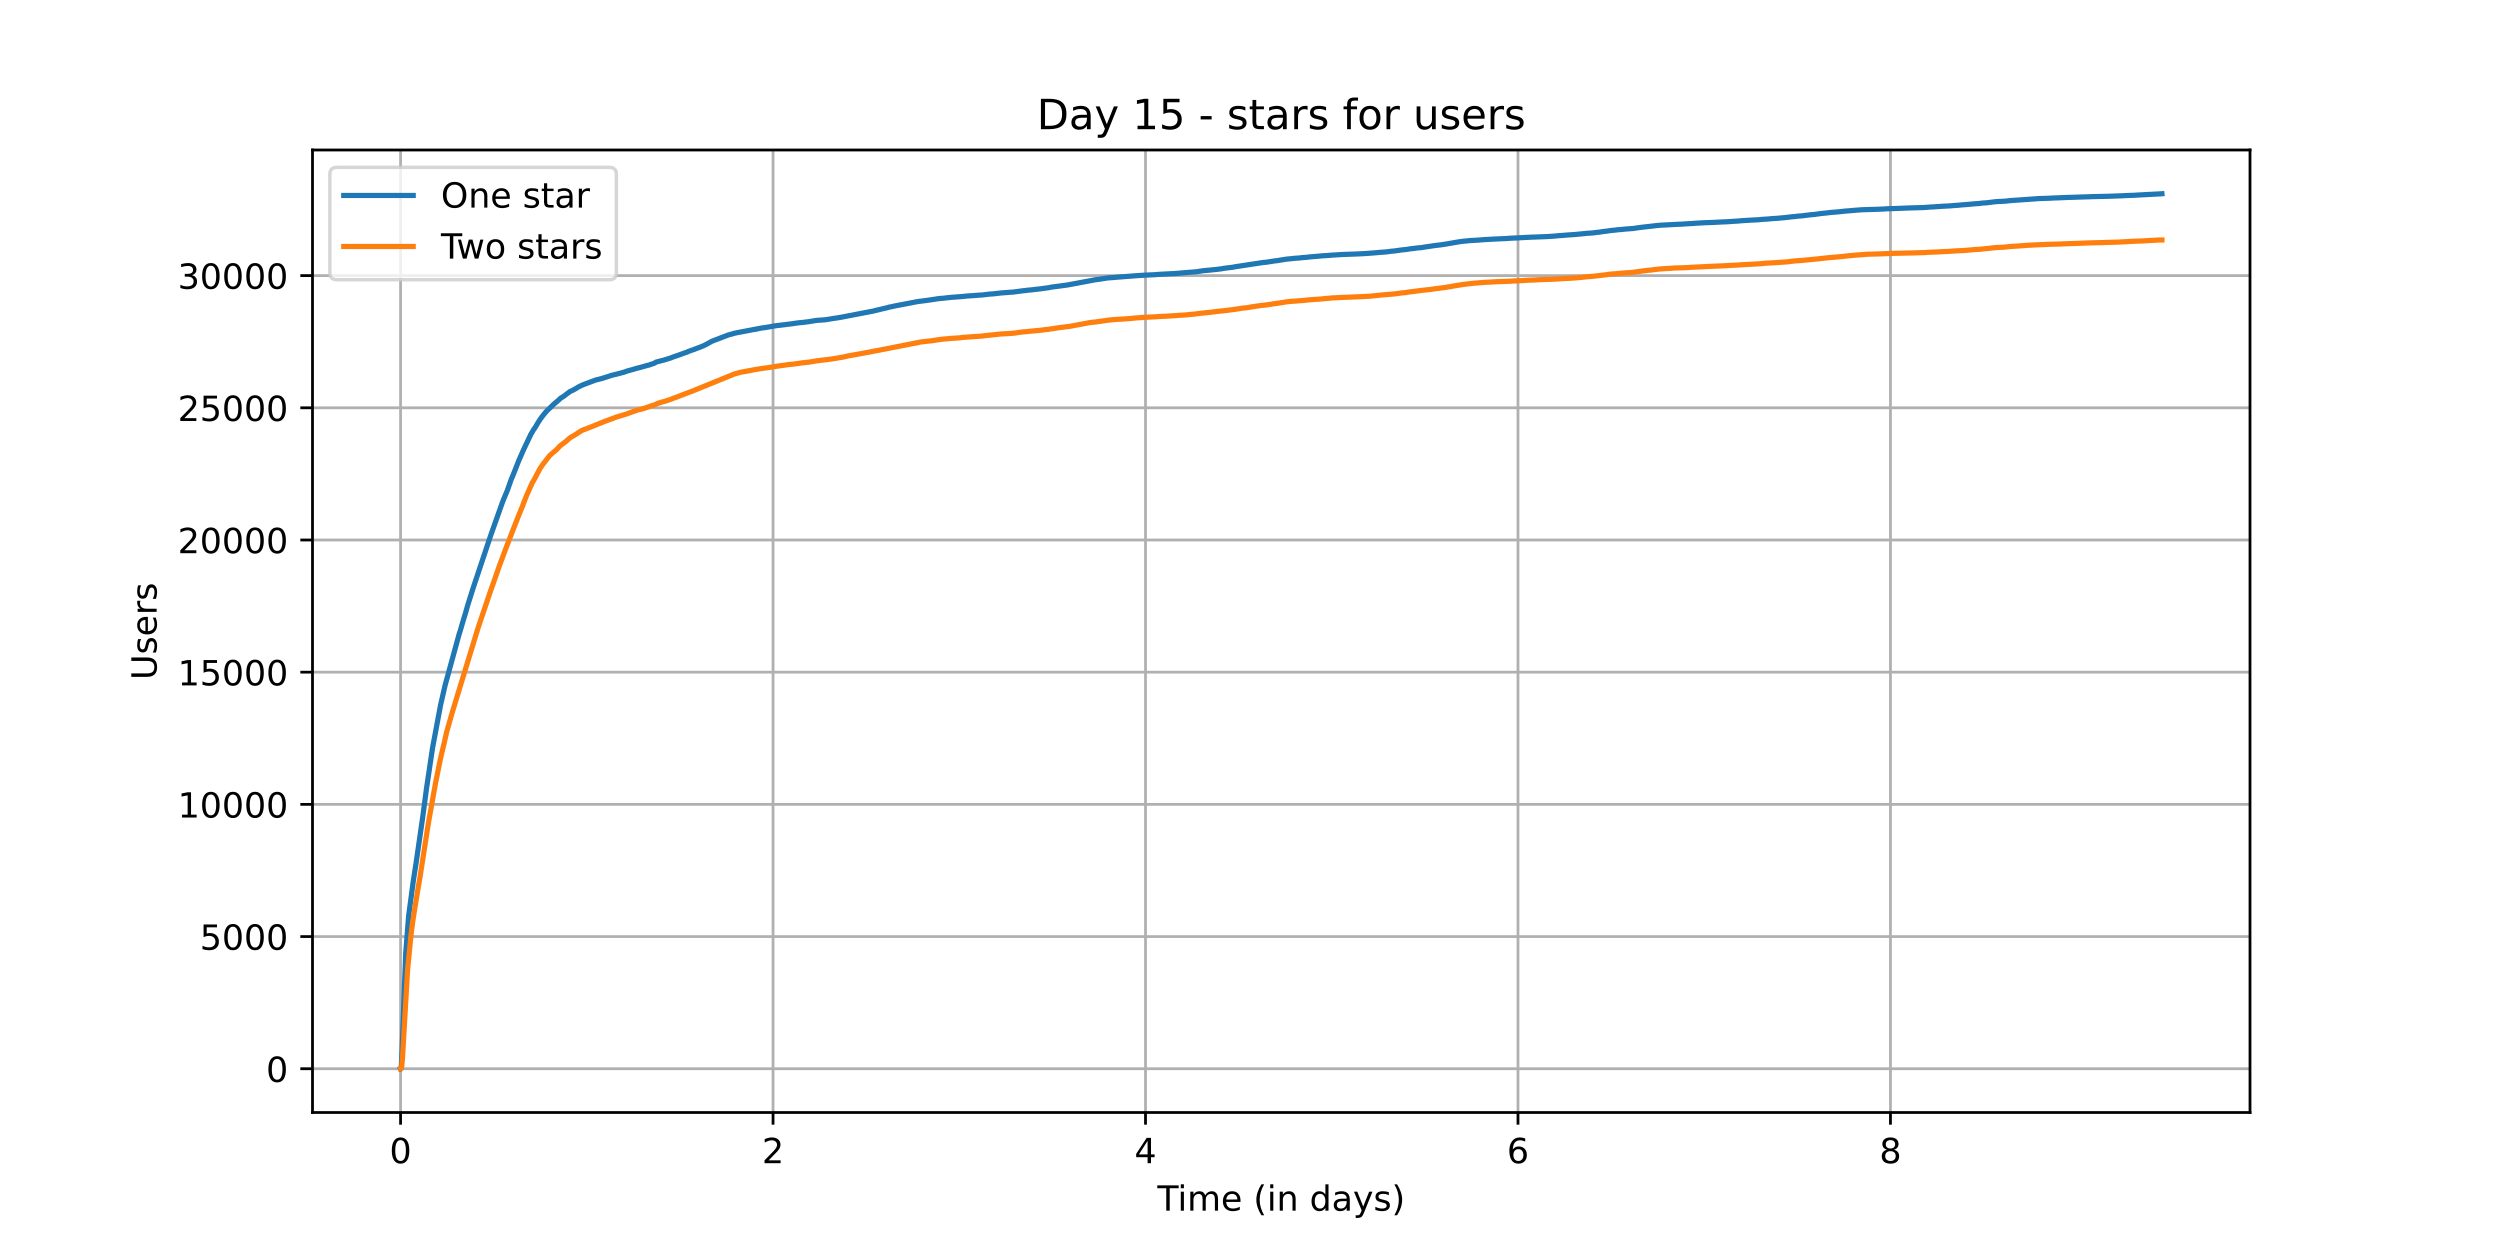 <?xml version="1.0" encoding="utf-8" standalone="no"?>
<!DOCTYPE svg PUBLIC "-//W3C//DTD SVG 1.1//EN"
  "http://www.w3.org/Graphics/SVG/1.1/DTD/svg11.dtd">
<!-- Created with matplotlib (https://matplotlib.org/) -->
<svg height="360pt" version="1.1" viewBox="0 0 720 360" width="720pt" xmlns="http://www.w3.org/2000/svg" xmlns:xlink="http://www.w3.org/1999/xlink">
 <defs>
  <style type="text/css">*{stroke-linecap:butt;stroke-linejoin:round;}</style>
 </defs>
 <g id="figure_1">
  <g id="patch_1">
   <path d="M 0 360 
L 720 360 
L 720 0 
L 0 0 
z
" style="fill:#ffffff;"/>
  </g>
  <g id="axes_1">
   <g id="patch_2">
    <path d="M 90 320.4 
L 648 320.4 
L 648 43.2 
L 90 43.2 
z
" style="fill:#ffffff;"/>
   </g>
   <g id="matplotlib.axis_1">
    <g id="xtick_1">
     <g id="line2d_1">
      <path clip-path="url(#pb4bdff9f45)" d="M 115.364 320.4 
L 115.364 43.2 
" style="fill:none;stroke:#b0b0b0;stroke-linecap:square;stroke-width:0.8;"/>
     </g>
     <g id="line2d_2">
      <defs>
       <path d="M 0 0 
L 0 3.5 
" id="ma41ebcc089" style="stroke:#000000;stroke-width:0.8;"/>
      </defs>
      <g>
       <use style="stroke:#000000;stroke-width:0.8;" x="115.364" xlink:href="#ma41ebcc089" y="320.4"/>
      </g>
     </g>
     <g id="text_1">
      <!-- 0 -->
      <g transform="translate(112.182 334.998)scale(0.1 -0.1)">
       <defs>
        <path d="M 31.781 66.406 
Q 24.172 66.406 20.328 58.906 
Q 16.5 51.422 16.5 36.375 
Q 16.5 21.391 20.328 13.891 
Q 24.172 6.391 31.781 6.391 
Q 39.453 6.391 43.281 13.891 
Q 47.125 21.391 47.125 36.375 
Q 47.125 51.422 43.281 58.906 
Q 39.453 66.406 31.781 66.406 
z
M 31.781 74.219 
Q 44.047 74.219 50.516 64.516 
Q 56.984 54.828 56.984 36.375 
Q 56.984 17.969 50.516 8.266 
Q 44.047 -1.422 31.781 -1.422 
Q 19.531 -1.422 13.062 8.266 
Q 6.594 17.969 6.594 36.375 
Q 6.594 54.828 13.062 64.516 
Q 19.531 74.219 31.781 74.219 
z
" id="DejaVuSans-48"/>
       </defs>
       <use xlink:href="#DejaVuSans-48"/>
      </g>
     </g>
    </g>
    <g id="xtick_2">
     <g id="line2d_3">
      <path clip-path="url(#pb4bdff9f45)" d="M 222.635 320.4 
L 222.635 43.2 
" style="fill:none;stroke:#b0b0b0;stroke-linecap:square;stroke-width:0.8;"/>
     </g>
     <g id="line2d_4">
      <g>
       <use style="stroke:#000000;stroke-width:0.8;" x="222.635" xlink:href="#ma41ebcc089" y="320.4"/>
      </g>
     </g>
     <g id="text_2">
      <!-- 2 -->
      <g transform="translate(219.454 334.998)scale(0.1 -0.1)">
       <defs>
        <path d="M 19.188 8.297 
L 53.609 8.297 
L 53.609 0 
L 7.328 0 
L 7.328 8.297 
Q 12.938 14.109 22.625 23.891 
Q 32.328 33.688 34.812 36.531 
Q 39.547 41.844 41.422 45.531 
Q 43.312 49.219 43.312 52.781 
Q 43.312 58.594 39.234 62.25 
Q 35.156 65.922 28.609 65.922 
Q 23.969 65.922 18.812 64.312 
Q 13.672 62.703 7.812 59.422 
L 7.812 69.391 
Q 13.766 71.781 18.938 73 
Q 24.125 74.219 28.422 74.219 
Q 39.75 74.219 46.484 68.547 
Q 53.219 62.891 53.219 53.422 
Q 53.219 48.922 51.531 44.891 
Q 49.859 40.875 45.406 35.406 
Q 44.188 33.984 37.641 27.219 
Q 31.109 20.453 19.188 8.297 
z
" id="DejaVuSans-50"/>
       </defs>
       <use xlink:href="#DejaVuSans-50"/>
      </g>
     </g>
    </g>
    <g id="xtick_3">
     <g id="line2d_5">
      <path clip-path="url(#pb4bdff9f45)" d="M 329.907 320.4 
L 329.907 43.2 
" style="fill:none;stroke:#b0b0b0;stroke-linecap:square;stroke-width:0.8;"/>
     </g>
     <g id="line2d_6">
      <g>
       <use style="stroke:#000000;stroke-width:0.8;" x="329.907" xlink:href="#ma41ebcc089" y="320.4"/>
      </g>
     </g>
     <g id="text_3">
      <!-- 4 -->
      <g transform="translate(326.726 334.998)scale(0.1 -0.1)">
       <defs>
        <path d="M 37.797 64.312 
L 12.891 25.391 
L 37.797 25.391 
z
M 35.203 72.906 
L 47.609 72.906 
L 47.609 25.391 
L 58.016 25.391 
L 58.016 17.188 
L 47.609 17.188 
L 47.609 0 
L 37.797 0 
L 37.797 17.188 
L 4.891 17.188 
L 4.891 26.703 
z
" id="DejaVuSans-52"/>
       </defs>
       <use xlink:href="#DejaVuSans-52"/>
      </g>
     </g>
    </g>
    <g id="xtick_4">
     <g id="line2d_7">
      <path clip-path="url(#pb4bdff9f45)" d="M 437.179 320.4 
L 437.179 43.2 
" style="fill:none;stroke:#b0b0b0;stroke-linecap:square;stroke-width:0.8;"/>
     </g>
     <g id="line2d_8">
      <g>
       <use style="stroke:#000000;stroke-width:0.8;" x="437.179" xlink:href="#ma41ebcc089" y="320.4"/>
      </g>
     </g>
     <g id="text_4">
      <!-- 6 -->
      <g transform="translate(433.997 334.998)scale(0.1 -0.1)">
       <defs>
        <path d="M 33.016 40.375 
Q 26.375 40.375 22.484 35.828 
Q 18.609 31.297 18.609 23.391 
Q 18.609 15.531 22.484 10.953 
Q 26.375 6.391 33.016 6.391 
Q 39.656 6.391 43.531 10.953 
Q 47.406 15.531 47.406 23.391 
Q 47.406 31.297 43.531 35.828 
Q 39.656 40.375 33.016 40.375 
z
M 52.594 71.297 
L 52.594 62.312 
Q 48.875 64.062 45.094 64.984 
Q 41.312 65.922 37.594 65.922 
Q 27.828 65.922 22.672 59.328 
Q 17.531 52.734 16.797 39.406 
Q 19.672 43.656 24.016 45.922 
Q 28.375 48.188 33.594 48.188 
Q 44.578 48.188 50.953 41.516 
Q 57.328 34.859 57.328 23.391 
Q 57.328 12.156 50.688 5.359 
Q 44.047 -1.422 33.016 -1.422 
Q 20.359 -1.422 13.672 8.266 
Q 6.984 17.969 6.984 36.375 
Q 6.984 53.656 15.188 63.938 
Q 23.391 74.219 37.203 74.219 
Q 40.922 74.219 44.703 73.484 
Q 48.484 72.75 52.594 71.297 
z
" id="DejaVuSans-54"/>
       </defs>
       <use xlink:href="#DejaVuSans-54"/>
      </g>
     </g>
    </g>
    <g id="xtick_5">
     <g id="line2d_9">
      <path clip-path="url(#pb4bdff9f45)" d="M 544.45 320.4 
L 544.45 43.2 
" style="fill:none;stroke:#b0b0b0;stroke-linecap:square;stroke-width:0.8;"/>
     </g>
     <g id="line2d_10">
      <g>
       <use style="stroke:#000000;stroke-width:0.8;" x="544.45" xlink:href="#ma41ebcc089" y="320.4"/>
      </g>
     </g>
     <g id="text_5">
      <!-- 8 -->
      <g transform="translate(541.269 334.998)scale(0.1 -0.1)">
       <defs>
        <path d="M 31.781 34.625 
Q 24.75 34.625 20.719 30.859 
Q 16.703 27.094 16.703 20.516 
Q 16.703 13.922 20.719 10.156 
Q 24.75 6.391 31.781 6.391 
Q 38.812 6.391 42.859 10.172 
Q 46.922 13.969 46.922 20.516 
Q 46.922 27.094 42.891 30.859 
Q 38.875 34.625 31.781 34.625 
z
M 21.922 38.812 
Q 15.578 40.375 12.031 44.719 
Q 8.5 49.078 8.5 55.328 
Q 8.5 64.062 14.719 69.141 
Q 20.953 74.219 31.781 74.219 
Q 42.672 74.219 48.875 69.141 
Q 55.078 64.062 55.078 55.328 
Q 55.078 49.078 51.531 44.719 
Q 48 40.375 41.703 38.812 
Q 48.828 37.156 52.797 32.312 
Q 56.781 27.484 56.781 20.516 
Q 56.781 9.906 50.312 4.234 
Q 43.844 -1.422 31.781 -1.422 
Q 19.734 -1.422 13.25 4.234 
Q 6.781 9.906 6.781 20.516 
Q 6.781 27.484 10.781 32.312 
Q 14.797 37.156 21.922 38.812 
z
M 18.312 54.391 
Q 18.312 48.734 21.844 45.562 
Q 25.391 42.391 31.781 42.391 
Q 38.141 42.391 41.719 45.562 
Q 45.312 48.734 45.312 54.391 
Q 45.312 60.062 41.719 63.234 
Q 38.141 66.406 31.781 66.406 
Q 25.391 66.406 21.844 63.234 
Q 18.312 60.062 18.312 54.391 
z
" id="DejaVuSans-56"/>
       </defs>
       <use xlink:href="#DejaVuSans-56"/>
      </g>
     </g>
    </g>
    <g id="text_6">
     <!-- Time (in days) -->
     <g transform="translate(333.327 348.677)scale(0.1 -0.1)">
      <defs>
       <path d="M -0.297 72.906 
L 61.375 72.906 
L 61.375 64.594 
L 35.5 64.594 
L 35.5 0 
L 25.594 0 
L 25.594 64.594 
L -0.297 64.594 
z
" id="DejaVuSans-84"/>
       <path d="M 9.422 54.688 
L 18.406 54.688 
L 18.406 0 
L 9.422 0 
z
M 9.422 75.984 
L 18.406 75.984 
L 18.406 64.594 
L 9.422 64.594 
z
" id="DejaVuSans-105"/>
       <path d="M 52 44.188 
Q 55.375 50.25 60.062 53.125 
Q 64.75 56 71.094 56 
Q 79.641 56 84.281 50.016 
Q 88.922 44.047 88.922 33.016 
L 88.922 0 
L 79.891 0 
L 79.891 32.719 
Q 79.891 40.578 77.094 44.375 
Q 74.312 48.188 68.609 48.188 
Q 61.625 48.188 57.562 43.547 
Q 53.516 38.922 53.516 30.906 
L 53.516 0 
L 44.484 0 
L 44.484 32.719 
Q 44.484 40.625 41.703 44.406 
Q 38.922 48.188 33.109 48.188 
Q 26.219 48.188 22.156 43.531 
Q 18.109 38.875 18.109 30.906 
L 18.109 0 
L 9.078 0 
L 9.078 54.688 
L 18.109 54.688 
L 18.109 46.188 
Q 21.188 51.219 25.484 53.609 
Q 29.781 56 35.688 56 
Q 41.656 56 45.828 52.969 
Q 50 49.953 52 44.188 
z
" id="DejaVuSans-109"/>
       <path d="M 56.203 29.594 
L 56.203 25.203 
L 14.891 25.203 
Q 15.484 15.922 20.484 11.062 
Q 25.484 6.203 34.422 6.203 
Q 39.594 6.203 44.453 7.469 
Q 49.312 8.734 54.109 11.281 
L 54.109 2.781 
Q 49.266 0.734 44.188 -0.344 
Q 39.109 -1.422 33.891 -1.422 
Q 20.797 -1.422 13.156 6.188 
Q 5.516 13.812 5.516 26.812 
Q 5.516 40.234 12.766 48.109 
Q 20.016 56 32.328 56 
Q 43.359 56 49.781 48.891 
Q 56.203 41.797 56.203 29.594 
z
M 47.219 32.234 
Q 47.125 39.594 43.094 43.984 
Q 39.062 48.391 32.422 48.391 
Q 24.906 48.391 20.391 44.141 
Q 15.875 39.891 15.188 32.172 
z
" id="DejaVuSans-101"/>
       <path id="DejaVuSans-32"/>
       <path d="M 31 75.875 
Q 24.469 64.656 21.281 53.656 
Q 18.109 42.672 18.109 31.391 
Q 18.109 20.125 21.312 9.062 
Q 24.516 -2 31 -13.188 
L 23.188 -13.188 
Q 15.875 -1.703 12.234 9.375 
Q 8.594 20.453 8.594 31.391 
Q 8.594 42.281 12.203 53.312 
Q 15.828 64.359 23.188 75.875 
z
" id="DejaVuSans-40"/>
       <path d="M 54.891 33.016 
L 54.891 0 
L 45.906 0 
L 45.906 32.719 
Q 45.906 40.484 42.875 44.328 
Q 39.844 48.188 33.797 48.188 
Q 26.516 48.188 22.312 43.547 
Q 18.109 38.922 18.109 30.906 
L 18.109 0 
L 9.078 0 
L 9.078 54.688 
L 18.109 54.688 
L 18.109 46.188 
Q 21.344 51.125 25.703 53.562 
Q 30.078 56 35.797 56 
Q 45.219 56 50.047 50.172 
Q 54.891 44.344 54.891 33.016 
z
" id="DejaVuSans-110"/>
       <path d="M 45.406 46.391 
L 45.406 75.984 
L 54.391 75.984 
L 54.391 0 
L 45.406 0 
L 45.406 8.203 
Q 42.578 3.328 38.25 0.953 
Q 33.938 -1.422 27.875 -1.422 
Q 17.969 -1.422 11.734 6.484 
Q 5.516 14.406 5.516 27.297 
Q 5.516 40.188 11.734 48.094 
Q 17.969 56 27.875 56 
Q 33.938 56 38.25 53.625 
Q 42.578 51.266 45.406 46.391 
z
M 14.797 27.297 
Q 14.797 17.391 18.875 11.75 
Q 22.953 6.109 30.078 6.109 
Q 37.203 6.109 41.297 11.75 
Q 45.406 17.391 45.406 27.297 
Q 45.406 37.203 41.297 42.844 
Q 37.203 48.484 30.078 48.484 
Q 22.953 48.484 18.875 42.844 
Q 14.797 37.203 14.797 27.297 
z
" id="DejaVuSans-100"/>
       <path d="M 34.281 27.484 
Q 23.391 27.484 19.188 25 
Q 14.984 22.516 14.984 16.5 
Q 14.984 11.719 18.141 8.906 
Q 21.297 6.109 26.703 6.109 
Q 34.188 6.109 38.703 11.406 
Q 43.219 16.703 43.219 25.484 
L 43.219 27.484 
z
M 52.203 31.203 
L 52.203 0 
L 43.219 0 
L 43.219 8.297 
Q 40.141 3.328 35.547 0.953 
Q 30.953 -1.422 24.312 -1.422 
Q 15.922 -1.422 10.953 3.297 
Q 6 8.016 6 15.922 
Q 6 25.141 12.172 29.828 
Q 18.359 34.516 30.609 34.516 
L 43.219 34.516 
L 43.219 35.406 
Q 43.219 41.609 39.141 45 
Q 35.062 48.391 27.688 48.391 
Q 23 48.391 18.547 47.266 
Q 14.109 46.141 10.016 43.891 
L 10.016 52.203 
Q 14.938 54.109 19.578 55.047 
Q 24.219 56 28.609 56 
Q 40.484 56 46.344 49.844 
Q 52.203 43.703 52.203 31.203 
z
" id="DejaVuSans-97"/>
       <path d="M 32.172 -5.078 
Q 28.375 -14.844 24.75 -17.812 
Q 21.141 -20.797 15.094 -20.797 
L 7.906 -20.797 
L 7.906 -13.281 
L 13.188 -13.281 
Q 16.891 -13.281 18.938 -11.516 
Q 21 -9.766 23.484 -3.219 
L 25.094 0.875 
L 2.984 54.688 
L 12.5 54.688 
L 29.594 11.922 
L 46.688 54.688 
L 56.203 54.688 
z
" id="DejaVuSans-121"/>
       <path d="M 44.281 53.078 
L 44.281 44.578 
Q 40.484 46.531 36.375 47.5 
Q 32.281 48.484 27.875 48.484 
Q 21.188 48.484 17.844 46.438 
Q 14.5 44.391 14.5 40.281 
Q 14.5 37.156 16.891 35.375 
Q 19.281 33.594 26.516 31.984 
L 29.594 31.297 
Q 39.156 29.25 43.188 25.516 
Q 47.219 21.781 47.219 15.094 
Q 47.219 7.469 41.188 3.016 
Q 35.156 -1.422 24.609 -1.422 
Q 20.219 -1.422 15.453 -0.562 
Q 10.688 0.297 5.422 2 
L 5.422 11.281 
Q 10.406 8.688 15.234 7.391 
Q 20.062 6.109 24.812 6.109 
Q 31.156 6.109 34.562 8.281 
Q 37.984 10.453 37.984 14.406 
Q 37.984 18.062 35.516 20.016 
Q 33.062 21.969 24.703 23.781 
L 21.578 24.516 
Q 13.234 26.266 9.516 29.906 
Q 5.812 33.547 5.812 39.891 
Q 5.812 47.609 11.281 51.797 
Q 16.75 56 26.812 56 
Q 31.781 56 36.172 55.266 
Q 40.578 54.547 44.281 53.078 
z
" id="DejaVuSans-115"/>
       <path d="M 8.016 75.875 
L 15.828 75.875 
Q 23.141 64.359 26.781 53.312 
Q 30.422 42.281 30.422 31.391 
Q 30.422 20.453 26.781 9.375 
Q 23.141 -1.703 15.828 -13.188 
L 8.016 -13.188 
Q 14.5 -2 17.703 9.062 
Q 20.906 20.125 20.906 31.391 
Q 20.906 42.672 17.703 53.656 
Q 14.5 64.656 8.016 75.875 
z
" id="DejaVuSans-41"/>
      </defs>
      <use xlink:href="#DejaVuSans-84"/>
      <use x="57.959" xlink:href="#DejaVuSans-105"/>
      <use x="85.742" xlink:href="#DejaVuSans-109"/>
      <use x="183.154" xlink:href="#DejaVuSans-101"/>
      <use x="244.678" xlink:href="#DejaVuSans-32"/>
      <use x="276.465" xlink:href="#DejaVuSans-40"/>
      <use x="315.479" xlink:href="#DejaVuSans-105"/>
      <use x="343.262" xlink:href="#DejaVuSans-110"/>
      <use x="406.641" xlink:href="#DejaVuSans-32"/>
      <use x="438.428" xlink:href="#DejaVuSans-100"/>
      <use x="501.904" xlink:href="#DejaVuSans-97"/>
      <use x="563.184" xlink:href="#DejaVuSans-121"/>
      <use x="622.363" xlink:href="#DejaVuSans-115"/>
      <use x="674.463" xlink:href="#DejaVuSans-41"/>
     </g>
    </g>
   </g>
   <g id="matplotlib.axis_2">
    <g id="ytick_1">
     <g id="line2d_11">
      <path clip-path="url(#pb4bdff9f45)" d="M 90 307.8 
L 648 307.8 
" style="fill:none;stroke:#b0b0b0;stroke-linecap:square;stroke-width:0.8;"/>
     </g>
     <g id="line2d_12">
      <defs>
       <path d="M 0 0 
L -3.5 0 
" id="mc797efbaac" style="stroke:#000000;stroke-width:0.8;"/>
      </defs>
      <g>
       <use style="stroke:#000000;stroke-width:0.8;" x="90" xlink:href="#mc797efbaac" y="307.8"/>
      </g>
     </g>
     <g id="text_7">
      <!-- 0 -->
      <g transform="translate(76.638 311.599)scale(0.1 -0.1)">
       <use xlink:href="#DejaVuSans-48"/>
      </g>
     </g>
    </g>
    <g id="ytick_2">
     <g id="line2d_13">
      <path clip-path="url(#pb4bdff9f45)" d="M 90 269.729 
L 648 269.729 
" style="fill:none;stroke:#b0b0b0;stroke-linecap:square;stroke-width:0.8;"/>
     </g>
     <g id="line2d_14">
      <g>
       <use style="stroke:#000000;stroke-width:0.8;" x="90" xlink:href="#mc797efbaac" y="269.729"/>
      </g>
     </g>
     <g id="text_8">
      <!-- 5000 -->
      <g transform="translate(57.55 273.528)scale(0.1 -0.1)">
       <defs>
        <path d="M 10.797 72.906 
L 49.516 72.906 
L 49.516 64.594 
L 19.828 64.594 
L 19.828 46.734 
Q 21.969 47.469 24.109 47.828 
Q 26.266 48.188 28.422 48.188 
Q 40.625 48.188 47.75 41.5 
Q 54.891 34.812 54.891 23.391 
Q 54.891 11.625 47.562 5.094 
Q 40.234 -1.422 26.906 -1.422 
Q 22.312 -1.422 17.547 -0.641 
Q 12.797 0.141 7.719 1.703 
L 7.719 11.625 
Q 12.109 9.234 16.797 8.062 
Q 21.484 6.891 26.703 6.891 
Q 35.156 6.891 40.078 11.328 
Q 45.016 15.766 45.016 23.391 
Q 45.016 31 40.078 35.438 
Q 35.156 39.891 26.703 39.891 
Q 22.75 39.891 18.812 39.016 
Q 14.891 38.141 10.797 36.281 
z
" id="DejaVuSans-53"/>
       </defs>
       <use xlink:href="#DejaVuSans-53"/>
       <use x="63.623" xlink:href="#DejaVuSans-48"/>
       <use x="127.246" xlink:href="#DejaVuSans-48"/>
       <use x="190.869" xlink:href="#DejaVuSans-48"/>
      </g>
     </g>
    </g>
    <g id="ytick_3">
     <g id="line2d_15">
      <path clip-path="url(#pb4bdff9f45)" d="M 90 231.658 
L 648 231.658 
" style="fill:none;stroke:#b0b0b0;stroke-linecap:square;stroke-width:0.8;"/>
     </g>
     <g id="line2d_16">
      <g>
       <use style="stroke:#000000;stroke-width:0.8;" x="90" xlink:href="#mc797efbaac" y="231.658"/>
      </g>
     </g>
     <g id="text_9">
      <!-- 10000 -->
      <g transform="translate(51.188 235.457)scale(0.1 -0.1)">
       <defs>
        <path d="M 12.406 8.297 
L 28.516 8.297 
L 28.516 63.922 
L 10.984 60.406 
L 10.984 69.391 
L 28.422 72.906 
L 38.281 72.906 
L 38.281 8.297 
L 54.391 8.297 
L 54.391 0 
L 12.406 0 
z
" id="DejaVuSans-49"/>
       </defs>
       <use xlink:href="#DejaVuSans-49"/>
       <use x="63.623" xlink:href="#DejaVuSans-48"/>
       <use x="127.246" xlink:href="#DejaVuSans-48"/>
       <use x="190.869" xlink:href="#DejaVuSans-48"/>
       <use x="254.492" xlink:href="#DejaVuSans-48"/>
      </g>
     </g>
    </g>
    <g id="ytick_4">
     <g id="line2d_17">
      <path clip-path="url(#pb4bdff9f45)" d="M 90 193.587 
L 648 193.587 
" style="fill:none;stroke:#b0b0b0;stroke-linecap:square;stroke-width:0.8;"/>
     </g>
     <g id="line2d_18">
      <g>
       <use style="stroke:#000000;stroke-width:0.8;" x="90" xlink:href="#mc797efbaac" y="193.587"/>
      </g>
     </g>
     <g id="text_10">
      <!-- 15000 -->
      <g transform="translate(51.188 197.386)scale(0.1 -0.1)">
       <use xlink:href="#DejaVuSans-49"/>
       <use x="63.623" xlink:href="#DejaVuSans-53"/>
       <use x="127.246" xlink:href="#DejaVuSans-48"/>
       <use x="190.869" xlink:href="#DejaVuSans-48"/>
       <use x="254.492" xlink:href="#DejaVuSans-48"/>
      </g>
     </g>
    </g>
    <g id="ytick_5">
     <g id="line2d_19">
      <path clip-path="url(#pb4bdff9f45)" d="M 90 155.516 
L 648 155.516 
" style="fill:none;stroke:#b0b0b0;stroke-linecap:square;stroke-width:0.8;"/>
     </g>
     <g id="line2d_20">
      <g>
       <use style="stroke:#000000;stroke-width:0.8;" x="90" xlink:href="#mc797efbaac" y="155.516"/>
      </g>
     </g>
     <g id="text_11">
      <!-- 20000 -->
      <g transform="translate(51.188 159.315)scale(0.1 -0.1)">
       <use xlink:href="#DejaVuSans-50"/>
       <use x="63.623" xlink:href="#DejaVuSans-48"/>
       <use x="127.246" xlink:href="#DejaVuSans-48"/>
       <use x="190.869" xlink:href="#DejaVuSans-48"/>
       <use x="254.492" xlink:href="#DejaVuSans-48"/>
      </g>
     </g>
    </g>
    <g id="ytick_6">
     <g id="line2d_21">
      <path clip-path="url(#pb4bdff9f45)" d="M 90 117.445 
L 648 117.445 
" style="fill:none;stroke:#b0b0b0;stroke-linecap:square;stroke-width:0.8;"/>
     </g>
     <g id="line2d_22">
      <g>
       <use style="stroke:#000000;stroke-width:0.8;" x="90" xlink:href="#mc797efbaac" y="117.445"/>
      </g>
     </g>
     <g id="text_12">
      <!-- 25000 -->
      <g transform="translate(51.188 121.244)scale(0.1 -0.1)">
       <use xlink:href="#DejaVuSans-50"/>
       <use x="63.623" xlink:href="#DejaVuSans-53"/>
       <use x="127.246" xlink:href="#DejaVuSans-48"/>
       <use x="190.869" xlink:href="#DejaVuSans-48"/>
       <use x="254.492" xlink:href="#DejaVuSans-48"/>
      </g>
     </g>
    </g>
    <g id="ytick_7">
     <g id="line2d_23">
      <path clip-path="url(#pb4bdff9f45)" d="M 90 79.374 
L 648 79.374 
" style="fill:none;stroke:#b0b0b0;stroke-linecap:square;stroke-width:0.8;"/>
     </g>
     <g id="line2d_24">
      <g>
       <use style="stroke:#000000;stroke-width:0.8;" x="90" xlink:href="#mc797efbaac" y="79.374"/>
      </g>
     </g>
     <g id="text_13">
      <!-- 30000 -->
      <g transform="translate(51.188 83.173)scale(0.1 -0.1)">
       <defs>
        <path d="M 40.578 39.312 
Q 47.656 37.797 51.625 33 
Q 55.609 28.219 55.609 21.188 
Q 55.609 10.406 48.188 4.484 
Q 40.766 -1.422 27.094 -1.422 
Q 22.516 -1.422 17.656 -0.516 
Q 12.797 0.391 7.625 2.203 
L 7.625 11.719 
Q 11.719 9.328 16.594 8.109 
Q 21.484 6.891 26.812 6.891 
Q 36.078 6.891 40.938 10.547 
Q 45.797 14.203 45.797 21.188 
Q 45.797 27.641 41.281 31.266 
Q 36.766 34.906 28.719 34.906 
L 20.219 34.906 
L 20.219 43.016 
L 29.109 43.016 
Q 36.375 43.016 40.234 45.922 
Q 44.094 48.828 44.094 54.297 
Q 44.094 59.906 40.109 62.906 
Q 36.141 65.922 28.719 65.922 
Q 24.656 65.922 20.016 65.031 
Q 15.375 64.156 9.812 62.312 
L 9.812 71.094 
Q 15.438 72.656 20.344 73.438 
Q 25.25 74.219 29.594 74.219 
Q 40.828 74.219 47.359 69.109 
Q 53.906 64.016 53.906 55.328 
Q 53.906 49.266 50.438 45.094 
Q 46.969 40.922 40.578 39.312 
z
" id="DejaVuSans-51"/>
       </defs>
       <use xlink:href="#DejaVuSans-51"/>
       <use x="63.623" xlink:href="#DejaVuSans-48"/>
       <use x="127.246" xlink:href="#DejaVuSans-48"/>
       <use x="190.869" xlink:href="#DejaVuSans-48"/>
       <use x="254.492" xlink:href="#DejaVuSans-48"/>
      </g>
     </g>
    </g>
    <g id="text_14">
     <!-- Users -->
     <g transform="translate(45.108 195.801)rotate(-90)scale(0.1 -0.1)">
      <defs>
       <path d="M 8.688 72.906 
L 18.609 72.906 
L 18.609 28.609 
Q 18.609 16.891 22.844 11.734 
Q 27.094 6.594 36.625 6.594 
Q 46.094 6.594 50.344 11.734 
Q 54.594 16.891 54.594 28.609 
L 54.594 72.906 
L 64.5 72.906 
L 64.5 27.391 
Q 64.5 13.141 57.438 5.859 
Q 50.391 -1.422 36.625 -1.422 
Q 22.797 -1.422 15.734 5.859 
Q 8.688 13.141 8.688 27.391 
z
" id="DejaVuSans-85"/>
       <path d="M 41.109 46.297 
Q 39.594 47.172 37.812 47.578 
Q 36.031 48 33.891 48 
Q 26.266 48 22.188 43.047 
Q 18.109 38.094 18.109 28.812 
L 18.109 0 
L 9.078 0 
L 9.078 54.688 
L 18.109 54.688 
L 18.109 46.188 
Q 20.953 51.172 25.484 53.578 
Q 30.031 56 36.531 56 
Q 37.453 56 38.578 55.875 
Q 39.703 55.766 41.062 55.516 
z
" id="DejaVuSans-114"/>
      </defs>
      <use xlink:href="#DejaVuSans-85"/>
      <use x="73.193" xlink:href="#DejaVuSans-115"/>
      <use x="125.293" xlink:href="#DejaVuSans-101"/>
      <use x="186.816" xlink:href="#DejaVuSans-114"/>
      <use x="227.93" xlink:href="#DejaVuSans-115"/>
     </g>
    </g>
   </g>
   <g id="line2d_25">
    <path clip-path="url(#pb4bdff9f45)" d="M 115.364 307.8 
L 115.47 307.739 
L 115.582 307.023 
L 115.803 302.424 
L 116.836 274.64 
L 117.685 263.782 
L 119.088 253.305 
L 119.752 249.094 
L 121.676 235.808 
L 122.526 229.412 
L 122.823 227.143 
L 124.561 215.47 
L 126.886 203.044 
L 128.178 197.409 
L 132.275 182.47 
L 132.497 181.83 
L 133.346 178.914 
L 134.158 176.249 
L 134.674 174.407 
L 135.634 171.346 
L 136.225 169.473 
L 141.356 154.092 
L 144.752 144.528 
L 145.084 143.698 
L 145.785 142.023 
L 146.043 141.429 
L 147.299 137.889 
L 147.669 137.066 
L 148.813 134.173 
L 149.441 132.566 
L 150.032 131.242 
L 150.623 129.863 
L 151.103 128.851 
L 152.876 125.105 
L 153.282 124.427 
L 153.651 123.764 
L 153.947 123.376 
L 154.315 122.805 
L 154.98 121.663 
L 155.091 121.495 
L 155.756 120.483 
L 156.421 119.607 
L 157.159 118.701 
L 157.528 118.297 
L 159.744 116.173 
L 159.928 116.036 
L 160.445 115.61 
L 160.778 115.305 
L 160.926 115.176 
L 161.368 114.772 
L 161.516 114.643 
L 161.775 114.483 
L 162.366 114.117 
L 164.175 112.747 
L 164.691 112.526 
L 165.134 112.305 
L 165.429 112.138 
L 165.946 111.848 
L 166.463 111.513 
L 167.497 110.995 
L 167.976 110.79 
L 171.15 109.602 
L 171.409 109.495 
L 173.513 108.947 
L 174.695 108.574 
L 175.691 108.262 
L 175.875 108.163 
L 178.533 107.508 
L 179.382 107.272 
L 179.788 107.173 
L 180.305 106.975 
L 180.563 106.869 
L 182.187 106.427 
L 182.483 106.351 
L 182.778 106.244 
L 184.587 105.764 
L 184.919 105.673 
L 186.321 105.27 
L 187.023 105.102 
L 187.504 104.904 
L 187.725 104.851 
L 188.058 104.744 
L 188.538 104.561 
L 188.723 104.432 
L 188.981 104.272 
L 190.975 103.754 
L 191.307 103.671 
L 192.414 103.328 
L 193.337 103.039 
L 193.743 102.848 
L 194.555 102.566 
L 194.777 102.513 
L 196.991 101.706 
L 197.842 101.424 
L 198.285 101.196 
L 200.094 100.564 
L 200.316 100.473 
L 200.87 100.244 
L 201.645 99.993 
L 201.83 99.879 
L 202.495 99.627 
L 202.828 99.483 
L 202.938 99.407 
L 203.234 99.262 
L 203.566 99.117 
L 203.825 98.935 
L 204.748 98.44 
L 205.006 98.287 
L 209.142 96.704 
L 209.437 96.597 
L 209.77 96.46 
L 210.213 96.353 
L 211.505 95.98 
L 211.8 95.919 
L 212.281 95.813 
L 212.76 95.729 
L 219.443 94.45 
L 220.366 94.343 
L 223.688 93.772 
L 224.685 93.665 
L 225.94 93.513 
L 226.788 93.407 
L 228.193 93.231 
L 228.785 93.132 
L 229.228 93.064 
L 230.447 92.919 
L 231.555 92.82 
L 231.998 92.752 
L 232.884 92.653 
L 233.364 92.561 
L 234.102 92.462 
L 234.656 92.348 
L 235.504 92.242 
L 236.28 92.196 
L 237.72 92.089 
L 240.23 91.678 
L 241.042 91.572 
L 241.521 91.488 
L 242.149 91.381 
L 251.193 89.645 
L 251.636 89.561 
L 251.894 89.47 
L 255.587 88.61 
L 256.03 88.45 
L 256.695 88.351 
L 257.434 88.168 
L 264.193 86.874 
L 264.895 86.767 
L 265.227 86.737 
L 266.075 86.63 
L 267.773 86.394 
L 268.401 86.303 
L 268.696 86.249 
L 269.472 86.143 
L 269.952 86.051 
L 270.911 85.945 
L 271.76 85.884 
L 272.646 85.777 
L 273.79 85.648 
L 275.229 85.541 
L 275.598 85.503 
L 276.337 85.465 
L 277.518 85.358 
L 278.662 85.237 
L 280.471 85.13 
L 281.43 85.039 
L 283.054 84.94 
L 283.46 84.886 
L 284.826 84.711 
L 286.229 84.62 
L 286.487 84.582 
L 287.373 84.475 
L 288.517 84.353 
L 289.92 84.254 
L 290.288 84.216 
L 291.84 84.11 
L 293.391 83.904 
L 294.129 83.805 
L 294.535 83.744 
L 295.494 83.653 
L 295.789 83.592 
L 297.081 83.485 
L 298.484 83.31 
L 299.407 83.211 
L 299.665 83.181 
L 301.289 82.952 
L 302.101 82.846 
L 302.766 82.693 
L 304.279 82.495 
L 305.128 82.389 
L 306.716 82.168 
L 307.492 82.069 
L 308.083 81.94 
L 308.748 81.833 
L 315.506 80.561 
L 316.429 80.455 
L 318.978 80.044 
L 320.529 79.937 
L 321.452 79.853 
L 322.781 79.747 
L 323.593 79.686 
L 324.959 79.579 
L 325.771 79.518 
L 327.1 79.412 
L 327.912 79.358 
L 329.61 79.252 
L 330.274 79.221 
L 332.564 79.115 
L 333.524 79.031 
L 335.406 78.924 
L 336.144 78.886 
L 338.175 78.787 
L 338.507 78.764 
L 339.836 78.658 
L 340.795 78.566 
L 342.161 78.46 
L 343.084 78.384 
L 344.413 78.285 
L 344.856 78.216 
L 346.738 77.935 
L 348.104 77.828 
L 349.248 77.698 
L 350.392 77.592 
L 351.943 77.386 
L 352.386 77.295 
L 352.644 77.257 
L 354.047 77.082 
L 354.933 76.983 
L 355.228 76.922 
L 355.782 76.815 
L 357.776 76.518 
L 358.477 76.412 
L 360.803 76.046 
L 361.578 75.94 
L 363.645 75.62 
L 364.752 75.513 
L 367.115 75.14 
L 368.001 75.049 
L 368.186 75.003 
L 370.548 74.622 
L 371.803 74.516 
L 372.209 74.455 
L 373.353 74.348 
L 373.981 74.325 
L 374.867 74.219 
L 375.199 74.188 
L 376.343 74.097 
L 376.602 74.066 
L 377.709 73.945 
L 379.112 73.838 
L 379.444 73.808 
L 380.404 73.716 
L 380.588 73.686 
L 382.433 73.579 
L 382.803 73.541 
L 383.652 73.473 
L 385.497 73.366 
L 386.346 73.305 
L 389.299 73.198 
L 389.89 73.183 
L 392.252 73.077 
L 392.953 73.039 
L 394.504 72.932 
L 394.873 72.894 
L 396.349 72.787 
L 397.456 72.673 
L 399.118 72.566 
L 400.632 72.361 
L 401.85 72.254 
L 402.33 72.163 
L 403.178 72.056 
L 403.621 71.988 
L 404.766 71.881 
L 405.208 71.813 
L 405.836 71.706 
L 407.165 71.546 
L 407.903 71.447 
L 408.272 71.402 
L 409.49 71.303 
L 410.044 71.188 
L 411.89 70.922 
L 412.517 70.823 
L 412.961 70.754 
L 413.81 70.648 
L 414.991 70.511 
L 415.582 70.412 
L 415.951 70.366 
L 416.615 70.259 
L 420.049 69.665 
L 420.787 69.559 
L 421.193 69.498 
L 422.374 69.391 
L 423.444 69.277 
L 425.475 69.171 
L 426.324 69.102 
L 427.615 68.995 
L 428.354 68.957 
L 430.347 68.851 
L 431.048 68.82 
L 433.484 68.714 
L 434.334 68.653 
L 436.142 68.546 
L 436.77 68.531 
L 438.505 68.432 
L 439.206 68.394 
L 441.384 68.287 
L 442.011 68.272 
L 444.78 68.165 
L 445.481 68.135 
L 447.253 68.028 
L 448.101 67.96 
L 449.064 67.853 
L 449.766 67.823 
L 451.02 67.716 
L 451.907 67.648 
L 453.568 67.541 
L 454.602 67.435 
L 455.782 67.328 
L 456.964 67.198 
L 458.588 67.099 
L 458.956 67.061 
L 459.658 66.955 
L 460.618 66.863 
L 461.208 66.764 
L 461.651 66.688 
L 462.537 66.589 
L 462.943 66.536 
L 463.681 66.429 
L 464.124 66.361 
L 465.379 66.254 
L 465.675 66.193 
L 467.04 66.087 
L 468.148 65.965 
L 469.662 65.858 
L 470.548 65.782 
L 471.139 65.683 
L 471.398 65.645 
L 472.875 65.447 
L 473.798 65.341 
L 474.906 65.219 
L 475.866 65.112 
L 477.195 64.945 
L 478.561 64.838 
L 479.263 64.808 
L 481.33 64.701 
L 482.143 64.648 
L 484.617 64.541 
L 485.466 64.473 
L 487.385 64.366 
L 488.308 64.29 
L 490.191 64.183 
L 490.929 64.145 
L 493.845 64.039 
L 494.177 64.016 
L 496.245 63.909 
L 496.835 63.894 
L 498.607 63.787 
L 498.939 63.757 
L 500.71 63.65 
L 501.744 63.551 
L 503.479 63.445 
L 504.217 63.399 
L 506.395 63.292 
L 507.465 63.178 
L 509.237 63.072 
L 510.233 62.973 
L 511.894 62.866 
L 512.891 62.775 
L 514.035 62.676 
L 514.441 62.622 
L 515.438 62.516 
L 515.844 62.455 
L 517.063 62.348 
L 517.505 62.28 
L 518.834 62.173 
L 519.166 62.143 
L 519.942 62.036 
L 521.308 61.869 
L 522.527 61.762 
L 524.114 61.541 
L 525.001 61.435 
L 525.96 61.343 
L 526.847 61.237 
L 527.215 61.191 
L 528.545 61.084 
L 529.394 61.016 
L 530.355 60.909 
L 531.426 60.795 
L 532.755 60.696 
L 533.124 60.658 
L 534.047 60.574 
L 535.45 60.468 
L 536.299 60.407 
L 539.843 60.3 
L 540.434 60.285 
L 542.944 60.178 
L 543.202 60.14 
L 546.192 60.034 
L 546.819 60.011 
L 549.551 59.904 
L 550.215 59.881 
L 553.943 59.775 
L 554.718 59.721 
L 556.084 59.615 
L 556.749 59.584 
L 558.409 59.478 
L 559.296 59.409 
L 561.467 59.303 
L 562.427 59.219 
L 563.793 59.12 
L 564.125 59.097 
L 565.158 58.99 
L 565.933 58.937 
L 567.262 58.83 
L 567.631 58.792 
L 568.665 58.693 
L 570.178 58.594 
L 570.658 58.503 
L 572.245 58.396 
L 573.684 58.214 
L 574.534 58.107 
L 575.382 58.039 
L 577.635 57.932 
L 578.041 57.871 
L 579.075 57.764 
L 579.961 57.696 
L 581.696 57.589 
L 582.657 57.506 
L 584.208 57.414 
L 584.392 57.384 
L 586.091 57.277 
L 587.051 57.193 
L 590.338 57.087 
L 591.15 57.034 
L 594.03 56.927 
L 594.769 56.889 
L 597.943 56.79 
L 598.238 56.775 
L 601.745 56.668 
L 602.446 56.63 
L 607.429 56.523 
L 608.13 56.493 
L 611.157 56.386 
L 611.932 56.333 
L 614.996 56.226 
L 615.365 56.188 
L 617.322 56.089 
L 617.654 56.066 
L 619.758 55.96 
L 620.459 55.922 
L 622.489 55.815 
L 622.636 55.8 
L 622.636 55.8 
" style="fill:none;stroke:#1f77b4;stroke-linecap:square;stroke-width:1.5;"/>
   </g>
   <g id="line2d_26">
    <path clip-path="url(#pb4bdff9f45)" d="M 115.364 307.8 
L 115.544 307.777 
L 115.692 307.206 
L 115.914 304.739 
L 117.39 279.231 
L 118.386 269.135 
L 118.792 265.907 
L 119.235 262.998 
L 119.863 259.168 
L 120.604 254.63 
L 120.974 252.536 
L 121.75 247.518 
L 123.156 238.45 
L 123.488 236.386 
L 125.188 226.907 
L 125.446 225.475 
L 126.775 218.881 
L 126.997 217.884 
L 127.661 215.066 
L 127.809 214.503 
L 128.658 210.734 
L 130.392 204.665 
L 130.466 204.46 
L 130.873 203.112 
L 137.701 180.78 
L 139.916 174.216 
L 140.063 173.79 
L 140.396 172.785 
L 141.393 169.853 
L 141.651 169.16 
L 142.278 167.379 
L 143.46 163.968 
L 143.792 163.039 
L 145.231 159.178 
L 145.49 158.462 
L 147.447 153.369 
L 149.441 148.297 
L 149.737 147.597 
L 150.143 146.539 
L 150.475 145.792 
L 150.733 145.054 
L 151.214 143.836 
L 151.546 142.975 
L 152.802 140.127 
L 153.356 138.924 
L 153.503 138.688 
L 153.762 138.27 
L 155.46 135.049 
L 156.568 133.404 
L 156.679 133.313 
L 158.229 131.287 
L 159.485 130.153 
L 159.891 129.879 
L 160.556 129.216 
L 161.073 128.66 
L 161.442 128.303 
L 161.701 128.097 
L 161.996 127.884 
L 162.329 127.64 
L 162.956 127.145 
L 163.399 126.757 
L 164.322 125.965 
L 165.245 125.47 
L 165.651 125.204 
L 165.946 125.036 
L 166.426 124.693 
L 166.648 124.556 
L 166.869 124.419 
L 167.608 123.955 
L 168.124 123.742 
L 168.53 123.612 
L 174.731 121.145 
L 175.027 121.046 
L 177.61 120.087 
L 178.865 119.714 
L 179.899 119.402 
L 180.194 119.303 
L 182.15 118.617 
L 182.778 118.381 
L 184.07 117.97 
L 184.623 117.871 
L 185.103 117.704 
L 185.546 117.605 
L 187.652 116.858 
L 188.058 116.752 
L 188.352 116.645 
L 188.649 116.554 
L 189.498 116.143 
L 189.831 116.044 
L 190.864 115.731 
L 191.233 115.632 
L 191.602 115.534 
L 193.041 115.054 
L 193.595 114.848 
L 193.854 114.711 
L 194.223 114.605 
L 194.703 114.429 
L 198.617 112.922 
L 198.949 112.815 
L 211.173 107.843 
L 211.431 107.737 
L 212.76 107.363 
L 213.056 107.257 
L 217.598 106.419 
L 218.225 106.313 
L 220.292 105.993 
L 221.215 105.886 
L 223.761 105.468 
L 224.537 105.361 
L 226.087 105.148 
L 226.715 105.049 
L 227.158 104.98 
L 228.378 104.874 
L 229.745 104.706 
L 230.336 104.599 
L 230.78 104.531 
L 231.887 104.409 
L 232.958 104.303 
L 233.438 104.219 
L 234.102 104.12 
L 234.582 104.028 
L 235.209 103.922 
L 236.575 103.747 
L 237.572 103.64 
L 239.012 103.457 
L 239.786 103.351 
L 242.74 102.856 
L 243.183 102.749 
L 243.773 102.612 
L 244.253 102.513 
L 249.384 101.577 
L 250.049 101.47 
L 250.64 101.348 
L 251.082 101.257 
L 251.414 101.173 
L 251.968 101.082 
L 252.226 101.044 
L 265.375 98.462 
L 266.334 98.356 
L 267.515 98.226 
L 268.512 98.12 
L 268.992 98.036 
L 270.911 97.747 
L 271.87 97.64 
L 272.794 97.564 
L 273.9 97.457 
L 274.676 97.412 
L 276.374 97.305 
L 276.632 97.259 
L 277.407 97.16 
L 277.739 97.138 
L 279.289 97.031 
L 280.212 96.955 
L 281.91 96.848 
L 282.648 96.803 
L 283.534 96.696 
L 283.793 96.658 
L 284.79 96.551 
L 285.823 96.445 
L 286.856 96.338 
L 288.038 96.201 
L 289.956 96.094 
L 290.733 96.049 
L 292.025 95.95 
L 292.394 95.904 
L 293.132 95.797 
L 293.575 95.721 
L 294.387 95.615 
L 294.719 95.584 
L 296.011 95.478 
L 296.454 95.409 
L 297.672 95.31 
L 298.078 95.257 
L 299.407 95.15 
L 300.957 94.945 
L 301.991 94.838 
L 302.471 94.747 
L 303.246 94.648 
L 303.467 94.594 
L 304.205 94.488 
L 305.83 94.267 
L 306.605 94.16 
L 307.714 94.039 
L 308.415 93.932 
L 313.77 92.927 
L 314.583 92.82 
L 315.543 92.729 
L 316.245 92.622 
L 316.577 92.584 
L 317.28 92.478 
L 319.052 92.219 
L 320.086 92.112 
L 320.455 92.074 
L 321.267 92.013 
L 323.039 91.907 
L 323.815 91.861 
L 325.218 91.754 
L 326.177 91.663 
L 327.285 91.556 
L 327.617 91.534 
L 328.355 91.488 
L 329.684 91.381 
L 330.348 91.351 
L 332.712 91.244 
L 333.598 91.168 
L 335.923 91.061 
L 336.255 91.039 
L 336.993 90.993 
L 338.728 90.886 
L 339.614 90.81 
L 341.496 90.704 
L 342.678 90.574 
L 343.932 90.468 
L 345.484 90.262 
L 346.517 90.155 
L 347.661 90.034 
L 348.694 89.927 
L 350.171 89.737 
L 351.13 89.63 
L 352.312 89.501 
L 353.235 89.394 
L 354.49 89.242 
L 355.376 89.135 
L 357.813 88.747 
L 358.883 88.648 
L 359.289 88.594 
L 359.917 88.488 
L 360.471 88.374 
L 361.246 88.267 
L 363.128 87.985 
L 364.199 87.879 
L 365.713 87.673 
L 366.377 87.566 
L 366.672 87.506 
L 367.558 87.399 
L 369.552 87.094 
L 370.142 86.988 
L 371.544 86.813 
L 373.132 86.706 
L 374.055 86.63 
L 375.531 86.523 
L 375.937 86.47 
L 376.897 86.363 
L 377.783 86.295 
L 379.333 86.188 
L 380.034 86.15 
L 381.031 86.044 
L 381.954 85.96 
L 383.172 85.861 
L 383.43 85.815 
L 385.793 85.709 
L 386.051 85.678 
L 388.819 85.572 
L 389.484 85.541 
L 391.994 85.435 
L 392.289 85.419 
L 394.467 85.313 
L 395.537 85.206 
L 396.608 85.099 
L 396.977 85.054 
L 398.011 84.947 
L 398.897 84.871 
L 400.299 84.764 
L 401.259 84.681 
L 402.292 84.574 
L 402.698 84.513 
L 403.289 84.414 
L 403.658 84.369 
L 404.876 84.262 
L 405.467 84.14 
L 406.722 83.988 
L 407.534 83.881 
L 409.047 83.683 
L 409.933 83.577 
L 411.077 83.455 
L 412.111 83.348 
L 412.555 83.28 
L 413.145 83.173 
L 414.364 83.036 
L 415.064 82.929 
L 416.357 82.777 
L 416.763 82.671 
L 417.945 82.534 
L 418.314 82.427 
L 418.793 82.343 
L 421.414 81.917 
L 422.374 81.81 
L 423.74 81.635 
L 424.884 81.528 
L 425.696 81.475 
L 426.951 81.369 
L 427.763 81.308 
L 429.978 81.201 
L 430.827 81.132 
L 434.112 81.026 
L 434.776 81.003 
L 436.437 80.896 
L 437.065 80.874 
L 439.132 80.767 
L 439.502 80.721 
L 442.344 80.615 
L 443.193 80.554 
L 446.662 80.447 
L 447.437 80.394 
L 449.47 80.287 
L 450.282 80.234 
L 452.424 80.127 
L 453.236 80.066 
L 454.564 79.96 
L 455.414 79.899 
L 456.188 79.792 
L 457.222 79.693 
L 458.588 79.587 
L 458.956 79.549 
L 460.174 79.412 
L 461.06 79.305 
L 462.389 79.145 
L 463.054 79.054 
L 463.312 79.001 
L 464.456 78.894 
L 465.195 78.856 
L 466.228 78.749 
L 467.188 78.658 
L 468.665 78.551 
L 469.329 78.521 
L 470.289 78.429 
L 470.548 78.384 
L 471.324 78.285 
L 471.582 78.247 
L 471.989 78.193 
L 472.727 78.087 
L 472.986 78.056 
L 474.5 77.858 
L 475.644 77.759 
L 476.088 77.691 
L 477.417 77.531 
L 478.561 77.424 
L 479.337 77.379 
L 481.146 77.272 
L 482.069 77.196 
L 485.281 77.089 
L 485.946 77.066 
L 487.459 76.96 
L 488.161 76.929 
L 490.412 76.823 
L 491.224 76.77 
L 493.771 76.663 
L 494.399 76.64 
L 496.724 76.534 
L 497.056 76.503 
L 499.086 76.396 
L 499.714 76.381 
L 501.264 76.275 
L 502.113 76.214 
L 504.328 76.107 
L 505.103 76.061 
L 506.911 75.962 
L 507.28 75.924 
L 508.424 75.803 
L 510.639 75.696 
L 511.451 75.635 
L 513.149 75.528 
L 513.924 75.475 
L 515.216 75.369 
L 515.659 75.292 
L 516.509 75.186 
L 517.395 75.11 
L 519.019 75.003 
L 520.127 74.881 
L 521.345 74.775 
L 522.416 74.668 
L 523.523 74.561 
L 524.779 74.417 
L 525.739 74.31 
L 526.773 74.204 
L 527.954 74.097 
L 528.73 74.051 
L 529.764 73.945 
L 530.096 73.914 
L 531.093 73.808 
L 532.312 73.671 
L 533.567 73.564 
L 534.675 73.45 
L 536.373 73.343 
L 537.481 73.229 
L 541.467 73.122 
L 542.169 73.092 
L 544.642 72.985 
L 545.306 72.962 
L 550.142 72.856 
L 550.732 72.841 
L 554.497 72.734 
L 555.383 72.658 
L 557.893 72.559 
L 558.188 72.544 
L 560.293 72.437 
L 560.883 72.422 
L 562.427 72.315 
L 563.276 72.254 
L 565.491 72.148 
L 566.265 72.094 
L 567.447 71.988 
L 568.443 71.889 
L 570.436 71.782 
L 571.728 71.622 
L 572.909 71.516 
L 573.315 71.462 
L 574.496 71.333 
L 576.343 71.226 
L 576.97 71.204 
L 578.004 71.097 
L 579.075 70.983 
L 580.847 70.876 
L 581.696 70.815 
L 583.1 70.709 
L 583.95 70.648 
L 585.943 70.541 
L 586.238 70.526 
L 588.898 70.419 
L 589.636 70.374 
L 593.698 70.267 
L 594.437 70.221 
L 597.685 70.115 
L 598.349 70.092 
L 600.859 69.985 
L 601.487 69.962 
L 605.768 69.856 
L 606.433 69.825 
L 610.345 69.719 
L 610.678 69.688 
L 612.781 69.582 
L 613.631 69.521 
L 616.362 69.414 
L 616.952 69.399 
L 618.761 69.292 
L 619.056 69.277 
L 620.828 69.171 
L 621.53 69.132 
L 622.636 69.117 
L 622.636 69.117 
" style="fill:none;stroke:#ff7f0e;stroke-linecap:square;stroke-width:1.5;"/>
   </g>
   <g id="patch_3">
    <path d="M 90 320.4 
L 90 43.2 
" style="fill:none;stroke:#000000;stroke-linecap:square;stroke-linejoin:miter;stroke-width:0.8;"/>
   </g>
   <g id="patch_4">
    <path d="M 648 320.4 
L 648 43.2 
" style="fill:none;stroke:#000000;stroke-linecap:square;stroke-linejoin:miter;stroke-width:0.8;"/>
   </g>
   <g id="patch_5">
    <path d="M 90 320.4 
L 648 320.4 
" style="fill:none;stroke:#000000;stroke-linecap:square;stroke-linejoin:miter;stroke-width:0.8;"/>
   </g>
   <g id="patch_6">
    <path d="M 90 43.2 
L 648 43.2 
" style="fill:none;stroke:#000000;stroke-linecap:square;stroke-linejoin:miter;stroke-width:0.8;"/>
   </g>
   <g id="text_15">
    <!-- Day 15 - stars for users -->
    <g transform="translate(298.609 37.2)scale(0.12 -0.12)">
     <defs>
      <path d="M 19.672 64.797 
L 19.672 8.109 
L 31.594 8.109 
Q 46.688 8.109 53.688 14.938 
Q 60.688 21.781 60.688 36.531 
Q 60.688 51.172 53.688 57.984 
Q 46.688 64.797 31.594 64.797 
z
M 9.812 72.906 
L 30.078 72.906 
Q 51.266 72.906 61.172 64.094 
Q 71.094 55.281 71.094 36.531 
Q 71.094 17.672 61.125 8.828 
Q 51.172 0 30.078 0 
L 9.812 0 
z
" id="DejaVuSans-68"/>
      <path d="M 4.891 31.391 
L 31.203 31.391 
L 31.203 23.391 
L 4.891 23.391 
z
" id="DejaVuSans-45"/>
      <path d="M 18.312 70.219 
L 18.312 54.688 
L 36.812 54.688 
L 36.812 47.703 
L 18.312 47.703 
L 18.312 18.016 
Q 18.312 11.328 20.141 9.422 
Q 21.969 7.516 27.594 7.516 
L 36.812 7.516 
L 36.812 0 
L 27.594 0 
Q 17.188 0 13.234 3.875 
Q 9.281 7.766 9.281 18.016 
L 9.281 47.703 
L 2.688 47.703 
L 2.688 54.688 
L 9.281 54.688 
L 9.281 70.219 
z
" id="DejaVuSans-116"/>
      <path d="M 37.109 75.984 
L 37.109 68.5 
L 28.516 68.5 
Q 23.688 68.5 21.797 66.547 
Q 19.922 64.594 19.922 59.516 
L 19.922 54.688 
L 34.719 54.688 
L 34.719 47.703 
L 19.922 47.703 
L 19.922 0 
L 10.891 0 
L 10.891 47.703 
L 2.297 47.703 
L 2.297 54.688 
L 10.891 54.688 
L 10.891 58.5 
Q 10.891 67.625 15.141 71.797 
Q 19.391 75.984 28.609 75.984 
z
" id="DejaVuSans-102"/>
      <path d="M 30.609 48.391 
Q 23.391 48.391 19.188 42.75 
Q 14.984 37.109 14.984 27.297 
Q 14.984 17.484 19.156 11.844 
Q 23.344 6.203 30.609 6.203 
Q 37.797 6.203 41.984 11.859 
Q 46.188 17.531 46.188 27.297 
Q 46.188 37.016 41.984 42.703 
Q 37.797 48.391 30.609 48.391 
z
M 30.609 56 
Q 42.328 56 49.016 48.375 
Q 55.719 40.766 55.719 27.297 
Q 55.719 13.875 49.016 6.219 
Q 42.328 -1.422 30.609 -1.422 
Q 18.844 -1.422 12.172 6.219 
Q 5.516 13.875 5.516 27.297 
Q 5.516 40.766 12.172 48.375 
Q 18.844 56 30.609 56 
z
" id="DejaVuSans-111"/>
      <path d="M 8.5 21.578 
L 8.5 54.688 
L 17.484 54.688 
L 17.484 21.922 
Q 17.484 14.156 20.5 10.266 
Q 23.531 6.391 29.594 6.391 
Q 36.859 6.391 41.078 11.031 
Q 45.312 15.672 45.312 23.688 
L 45.312 54.688 
L 54.297 54.688 
L 54.297 0 
L 45.312 0 
L 45.312 8.406 
Q 42.047 3.422 37.719 1 
Q 33.406 -1.422 27.688 -1.422 
Q 18.266 -1.422 13.375 4.438 
Q 8.5 10.297 8.5 21.578 
z
M 31.109 56 
z
" id="DejaVuSans-117"/>
     </defs>
     <use xlink:href="#DejaVuSans-68"/>
     <use x="77.002" xlink:href="#DejaVuSans-97"/>
     <use x="138.281" xlink:href="#DejaVuSans-121"/>
     <use x="197.461" xlink:href="#DejaVuSans-32"/>
     <use x="229.248" xlink:href="#DejaVuSans-49"/>
     <use x="292.871" xlink:href="#DejaVuSans-53"/>
     <use x="356.494" xlink:href="#DejaVuSans-32"/>
     <use x="388.281" xlink:href="#DejaVuSans-45"/>
     <use x="424.365" xlink:href="#DejaVuSans-32"/>
     <use x="456.152" xlink:href="#DejaVuSans-115"/>
     <use x="508.252" xlink:href="#DejaVuSans-116"/>
     <use x="547.461" xlink:href="#DejaVuSans-97"/>
     <use x="608.74" xlink:href="#DejaVuSans-114"/>
     <use x="649.854" xlink:href="#DejaVuSans-115"/>
     <use x="701.953" xlink:href="#DejaVuSans-32"/>
     <use x="733.74" xlink:href="#DejaVuSans-102"/>
     <use x="768.945" xlink:href="#DejaVuSans-111"/>
     <use x="830.127" xlink:href="#DejaVuSans-114"/>
     <use x="871.24" xlink:href="#DejaVuSans-32"/>
     <use x="903.027" xlink:href="#DejaVuSans-117"/>
     <use x="966.406" xlink:href="#DejaVuSans-115"/>
     <use x="1018.506" xlink:href="#DejaVuSans-101"/>
     <use x="1080.029" xlink:href="#DejaVuSans-114"/>
     <use x="1121.143" xlink:href="#DejaVuSans-115"/>
    </g>
   </g>
   <g id="legend_1">
    <g id="patch_7">
     <path d="M 97 80.556 
L 175.511 80.556 
Q 177.511 80.556 177.511 78.556 
L 177.511 50.2 
Q 177.511 48.2 175.511 48.2 
L 97 48.2 
Q 95 48.2 95 50.2 
L 95 78.556 
Q 95 80.556 97 80.556 
z
" style="fill:#ffffff;opacity:0.8;stroke:#cccccc;stroke-linejoin:miter;"/>
    </g>
    <g id="line2d_27">
     <path d="M 99 56.298 
L 119 56.298 
" style="fill:none;stroke:#1f77b4;stroke-linecap:square;stroke-width:1.5;"/>
    </g>
    <g id="line2d_28"/>
    <g id="text_16">
     <!-- One star -->
     <g transform="translate(127 59.798)scale(0.1 -0.1)">
      <defs>
       <path d="M 39.406 66.219 
Q 28.656 66.219 22.328 58.203 
Q 16.016 50.203 16.016 36.375 
Q 16.016 22.609 22.328 14.594 
Q 28.656 6.594 39.406 6.594 
Q 50.141 6.594 56.422 14.594 
Q 62.703 22.609 62.703 36.375 
Q 62.703 50.203 56.422 58.203 
Q 50.141 66.219 39.406 66.219 
z
M 39.406 74.219 
Q 54.734 74.219 63.906 63.938 
Q 73.094 53.656 73.094 36.375 
Q 73.094 19.141 63.906 8.859 
Q 54.734 -1.422 39.406 -1.422 
Q 24.031 -1.422 14.812 8.828 
Q 5.609 19.094 5.609 36.375 
Q 5.609 53.656 14.812 63.938 
Q 24.031 74.219 39.406 74.219 
z
" id="DejaVuSans-79"/>
      </defs>
      <use xlink:href="#DejaVuSans-79"/>
      <use x="78.711" xlink:href="#DejaVuSans-110"/>
      <use x="142.09" xlink:href="#DejaVuSans-101"/>
      <use x="203.613" xlink:href="#DejaVuSans-32"/>
      <use x="235.4" xlink:href="#DejaVuSans-115"/>
      <use x="287.5" xlink:href="#DejaVuSans-116"/>
      <use x="326.709" xlink:href="#DejaVuSans-97"/>
      <use x="387.988" xlink:href="#DejaVuSans-114"/>
     </g>
    </g>
    <g id="line2d_29">
     <path d="M 99 70.977 
L 119 70.977 
" style="fill:none;stroke:#ff7f0e;stroke-linecap:square;stroke-width:1.5;"/>
    </g>
    <g id="line2d_30"/>
    <g id="text_17">
     <!-- Two stars -->
     <g transform="translate(127 74.477)scale(0.1 -0.1)">
      <defs>
       <path d="M 4.203 54.688 
L 13.188 54.688 
L 24.422 12.016 
L 35.594 54.688 
L 46.188 54.688 
L 57.422 12.016 
L 68.609 54.688 
L 77.594 54.688 
L 63.281 0 
L 52.688 0 
L 40.922 44.828 
L 29.109 0 
L 18.5 0 
z
" id="DejaVuSans-119"/>
      </defs>
      <use xlink:href="#DejaVuSans-84"/>
      <use x="44.584" xlink:href="#DejaVuSans-119"/>
      <use x="126.371" xlink:href="#DejaVuSans-111"/>
      <use x="187.553" xlink:href="#DejaVuSans-32"/>
      <use x="219.34" xlink:href="#DejaVuSans-115"/>
      <use x="271.439" xlink:href="#DejaVuSans-116"/>
      <use x="310.648" xlink:href="#DejaVuSans-97"/>
      <use x="371.928" xlink:href="#DejaVuSans-114"/>
      <use x="413.041" xlink:href="#DejaVuSans-115"/>
     </g>
    </g>
   </g>
  </g>
 </g>
 <defs>
  <clipPath id="pb4bdff9f45">
   <rect height="277.2" width="558" x="90" y="43.2"/>
  </clipPath>
 </defs>
</svg>
